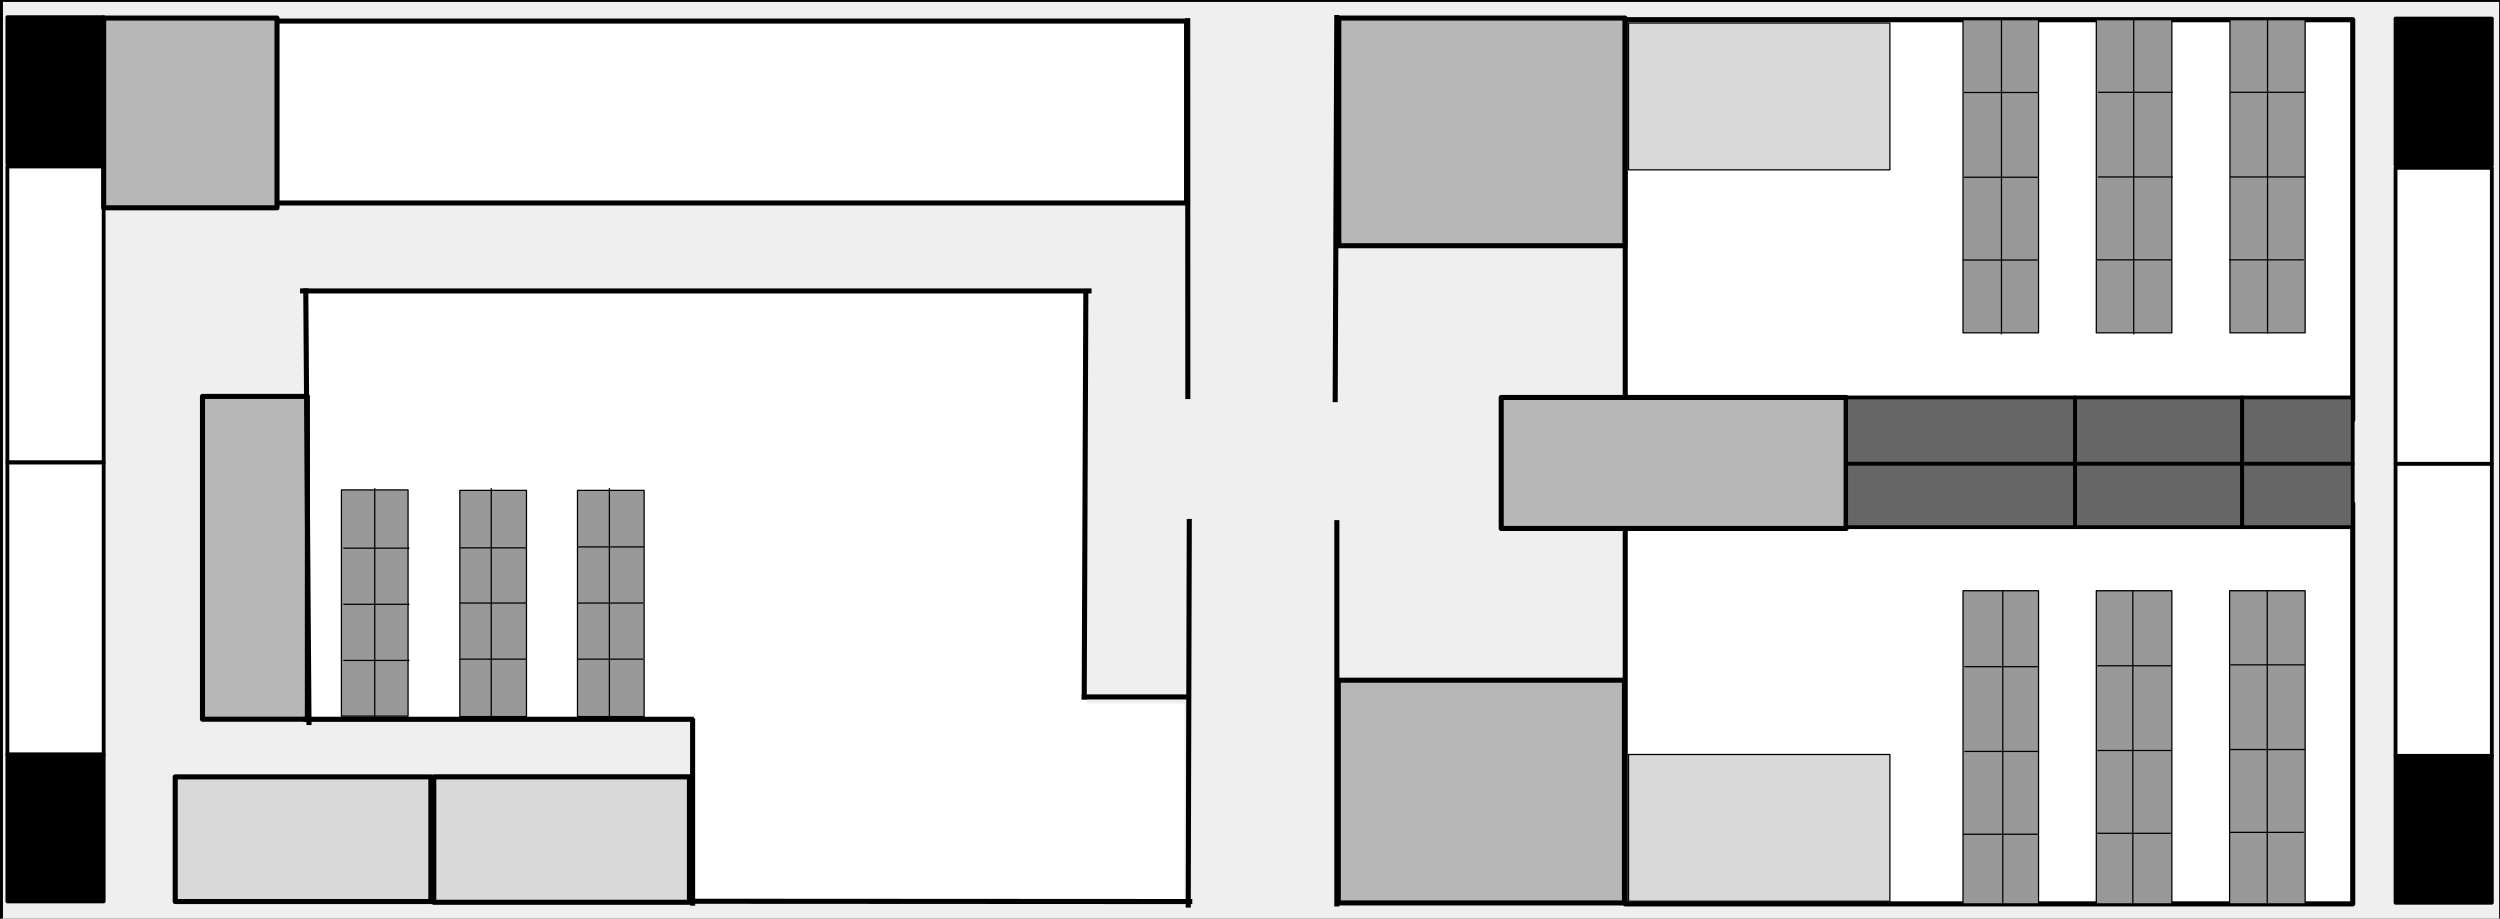 <svg version="1.1" viewBox="0.0 0.0 1966.0 722.399" fill="none" stroke="none" stroke-linecap="square" stroke-miterlimit="10" xmlns:xlink="http://www.w3.org/1999/xlink" xmlns="http://www.w3.org/2000/svg"><rect x="0.0" y="0.0" width="1966.0" height="722.399" fill="#333333" stroke="none"/><clipPath id="p.0"><path d="m0 0l1966.0 0l0 722.399l-1966.0 0l0 -722.399z" clip-rule="nonzero"/></clipPath><g clip-path="url(#p.0)"><path fill="#000000" fill-opacity="0.0" d="m0 0l1966.0 0l0 722.399l-1966.0 0z" fill-rule="evenodd"/><path fill="#efefef" d="m0.822 727.822l1965.984 0l0 -727.811l-1965.984 0z" fill-rule="evenodd"/><path stroke="#000000" stroke-width="3.0" stroke-linejoin="round" stroke-linecap="butt" d="m0.822 727.822l1965.984 0l0 -727.811l-1965.984 0z" fill-rule="evenodd"/><path fill="#ffffff" d="m1278.09 710.822l572.095 0l0 -314.709l-572.095 0z" fill-rule="evenodd"/><path stroke="#000000" stroke-width="4.0" stroke-linejoin="round" stroke-linecap="butt" d="m1278.09 710.822l572.095 0l0 -314.709l-572.095 0z" fill-rule="evenodd"/><path fill="#ffffff" d="m1278.09 330.199l572.095 0l0 -314.709l-572.095 0z" fill-rule="evenodd"/><path stroke="#000000" stroke-width="4.0" stroke-linejoin="round" stroke-linecap="butt" d="m1278.09 330.199l572.095 0l0 -314.709l-572.095 0z" fill-rule="evenodd"/><path fill="#ffffff" d="m241.722 565.664l610.898 0l0 -336.882l-610.898 0z" fill-rule="evenodd"/><path stroke="#ffffff" stroke-width="4.0" stroke-linejoin="bevel" d="m241.722 565.664l610.898 0l0 -336.882l-610.898 0z" fill-rule="evenodd"/><path fill="#d9d9d9" d="m1280.671 133.535l205.543 0l0 -115.433l-205.543 0z" fill-rule="evenodd"/><path stroke="#000000" stroke-width="1.0" stroke-linejoin="round" stroke-linecap="butt" d="m1280.671 133.535l205.543 0l0 -115.433l-205.543 0z" fill-rule="evenodd"/><path fill="#b7b7b7" d="m1052.814 193.252l225.039 0l0 -179.055l-225.039 0z" fill-rule="evenodd"/><path stroke="#000000" stroke-width="4.0" stroke-linejoin="round" stroke-linecap="butt" d="m1052.814 193.252l225.039 0l0 -179.055l-225.039 0z" fill-rule="evenodd"/><path fill="#b7b7b7" d="m1180.558 312.576l0 103.024l271.244 0l0 -103.024z" fill-rule="evenodd"/><path stroke="#000000" stroke-width="4.0" stroke-linejoin="round" stroke-linecap="butt" d="m1180.558 312.576l0 103.024l271.244 0l0 -103.024z" fill-rule="evenodd"/><path fill="#666666" d="m1451.765 364.802l180.063 0l0 -52.252l-180.063 0z" fill-rule="evenodd"/><path stroke="#000000" stroke-width="3.0" stroke-linejoin="round" stroke-linecap="butt" d="m1451.765 364.802l180.063 0l0 -52.252l-180.063 0z" fill-rule="evenodd"/><path fill="#666666" d="m1451.79 414.574l180.063 0l0 -49.89l-180.063 0z" fill-rule="evenodd"/><path stroke="#000000" stroke-width="3.0" stroke-linejoin="round" stroke-linecap="butt" d="m1451.79 414.574l180.063 0l0 -49.89l-180.063 0z" fill-rule="evenodd"/><path fill="#666666" d="m1631.852 364.802l131.307 0l0 -52.252l-131.307 0z" fill-rule="evenodd"/><path stroke="#000000" stroke-width="3.0" stroke-linejoin="round" stroke-linecap="butt" d="m1631.852 364.802l131.307 0l0 -52.252l-131.307 0z" fill-rule="evenodd"/><path fill="#666666" d="m1631.85 414.574l131.307 0l0 -49.89l-131.307 0z" fill-rule="evenodd"/><path stroke="#000000" stroke-width="3.0" stroke-linejoin="round" stroke-linecap="butt" d="m1631.85 414.574l131.307 0l0 -49.89l-131.307 0z" fill-rule="evenodd"/><path fill="#666666" d="m1763.269 364.802l86.898 0l0 -52.252l-86.898 0z" fill-rule="evenodd"/><path stroke="#000000" stroke-width="3.0" stroke-linejoin="round" stroke-linecap="butt" d="m1763.269 364.802l86.898 0l0 -52.252l-86.898 0z" fill-rule="evenodd"/><path fill="#666666" d="m1763.269 414.574l86.898 0l0 -49.89l-86.898 0z" fill-rule="evenodd"/><path stroke="#000000" stroke-width="3.0" stroke-linejoin="round" stroke-linecap="butt" d="m1763.269 414.574l86.898 0l0 -49.89l-86.898 0z" fill-rule="evenodd"/><path fill="#b7b7b7" d="m1052.429 710.072l225.039 0l0 -175.15l-225.039 0z" fill-rule="evenodd"/><path stroke="#000000" stroke-width="4.0" stroke-linejoin="round" stroke-linecap="butt" d="m1052.429 710.072l225.039 0l0 -175.15l-225.039 0z" fill-rule="evenodd"/><path fill="#d9d9d9" d="m1280.672 708.749l205.543 0l0 -115.433l-205.543 0z" fill-rule="evenodd"/><path stroke="#000000" stroke-width="1.0" stroke-linejoin="round" stroke-linecap="butt" d="m1280.672 708.749l205.543 0l0 -115.433l-205.543 0z" fill-rule="evenodd"/><path fill="#999999" d="m1753.359 710.822l59.402 0l0 -246.268l-59.402 0z" fill-rule="evenodd"/><path stroke="#000000" stroke-width="1.0" stroke-linejoin="round" stroke-linecap="butt" d="m1753.359 710.822l59.402 0l0 -246.268l-59.402 0z" fill-rule="evenodd"/><path fill="#999999" d="m1648.534 710.822l59.402 0l0 -246.268l-59.402 0z" fill-rule="evenodd"/><path stroke="#000000" stroke-width="1.0" stroke-linejoin="round" stroke-linecap="butt" d="m1648.534 710.822l59.402 0l0 -246.268l-59.402 0z" fill-rule="evenodd"/><path fill="#999999" d="m1543.71 710.822l59.402 0l0 -246.268l-59.402 0z" fill-rule="evenodd"/><path stroke="#000000" stroke-width="1.0" stroke-linejoin="round" stroke-linecap="butt" d="m1543.71 710.822l59.402 0l0 -246.268l-59.402 0z" fill-rule="evenodd"/><path fill="#999999" d="m1753.638 261.751l59.118 0l0 -246.268l-59.118 0z" fill-rule="evenodd"/><path stroke="#000000" stroke-width="1.0" stroke-linejoin="round" stroke-linecap="butt" d="m1753.638 261.751l59.118 0l0 -246.268l-59.118 0z" fill-rule="evenodd"/><path fill="#999999" d="m1648.534 261.752l59.402 0l0 -246.268l-59.402 0z" fill-rule="evenodd"/><path stroke="#000000" stroke-width="1.0" stroke-linejoin="round" stroke-linecap="butt" d="m1648.534 261.752l59.402 0l0 -246.268l-59.402 0z" fill-rule="evenodd"/><path fill="#999999" d="m1543.704 261.752l59.402 0l0 -246.268l-59.402 0z" fill-rule="evenodd"/><path stroke="#000000" stroke-width="1.0" stroke-linejoin="round" stroke-linecap="butt" d="m1543.704 261.752l59.402 0l0 -246.268l-59.402 0z" fill-rule="evenodd"/><path fill="#000000" fill-opacity="0.0" d="m1049.992 314.257l1.26 -300.441" fill-rule="evenodd"/><path stroke="#000000" stroke-width="4.0" stroke-linejoin="round" stroke-linecap="butt" d="m1049.992 314.257l1.26 -300.441" fill-rule="evenodd"/><path fill="#000000" fill-opacity="0.0" d="m934.108 311.816l-0.094 -295.559" fill-rule="evenodd"/><path stroke="#000000" stroke-width="4.0" stroke-linejoin="round" stroke-linecap="butt" d="m934.108 311.816l-0.094 -295.559" fill-rule="evenodd"/><path fill="#000000" fill-opacity="0.0" d="m934.43 711.735l0.819 -301.638" fill-rule="evenodd"/><path stroke="#000000" stroke-width="4.0" stroke-linejoin="round" stroke-linecap="butt" d="m934.43 711.735l0.819 -301.638" fill-rule="evenodd"/><path fill="#000000" fill-opacity="0.0" d="m1051.296 710.822l0 -299.811" fill-rule="evenodd"/><path stroke="#000000" stroke-width="4.0" stroke-linejoin="round" stroke-linecap="butt" d="m1051.296 710.822l0 -299.811" fill-rule="evenodd"/><path fill="#ffffff" d="m1959.577 131.969l-75.717 0l0 232.724l75.717 0z" fill-rule="evenodd"/><path stroke="#000000" stroke-width="3.0" stroke-linejoin="round" stroke-linecap="butt" d="m1959.577 131.969l-75.717 0l0 232.724l75.717 0z" fill-rule="evenodd"/><path fill="#ffffff" d="m1959.577 364.803l-75.717 0l0 229.575l75.717 0z" fill-rule="evenodd"/><path stroke="#000000" stroke-width="3.0" stroke-linejoin="round" stroke-linecap="butt" d="m1959.577 364.803l-75.717 0l0 229.575l75.717 0z" fill-rule="evenodd"/><path fill="#000000" d="m1959.577 14.583l-75.717 0l0 115.433l75.717 0z" fill-rule="evenodd"/><path stroke="#000000" stroke-width="3.0" stroke-linejoin="round" stroke-linecap="butt" d="m1959.577 14.583l-75.717 0l0 115.433l75.717 0z" fill-rule="evenodd"/><path fill="#000000" d="m1959.577 594.488l-75.717 0l0 115.433l75.717 0z" fill-rule="evenodd"/><path stroke="#000000" stroke-width="3.0" stroke-linejoin="round" stroke-linecap="butt" d="m1959.577 594.488l-75.717 0l0 115.433l75.717 0z" fill-rule="evenodd"/><path fill="#ffffff" d="m81.523 130.906l-75.717 0l0 232.724l75.717 0z" fill-rule="evenodd"/><path stroke="#000000" stroke-width="3.0" stroke-linejoin="round" stroke-linecap="butt" d="m81.523 130.906l-75.717 0l0 232.724l75.717 0z" fill-rule="evenodd"/><path fill="#ffffff" d="m81.523 363.74l-75.717 0l0 229.575l75.717 0z" fill-rule="evenodd"/><path stroke="#000000" stroke-width="3.0" stroke-linejoin="round" stroke-linecap="butt" d="m81.523 363.74l-75.717 0l0 229.575l75.717 0z" fill-rule="evenodd"/><path fill="#000000" d="m81.523 13.52l-75.717 0l0 115.433l75.717 0z" fill-rule="evenodd"/><path stroke="#000000" stroke-width="3.0" stroke-linejoin="round" stroke-linecap="butt" d="m81.523 13.52l-75.717 0l0 115.433l75.717 0z" fill-rule="evenodd"/><path fill="#000000" d="m81.523 593.425l-75.717 0l0 115.433l75.717 0z" fill-rule="evenodd"/><path stroke="#000000" stroke-width="3.0" stroke-linejoin="round" stroke-linecap="butt" d="m81.523 593.425l-75.717 0l0 115.433l75.717 0z" fill-rule="evenodd"/><path fill="#d9d9d9" d="m481.483 135.89l209.008 0l0 -115.433l-209.008 0z" fill-rule="evenodd"/><path stroke="#000000" stroke-width="1.0" stroke-linejoin="round" stroke-linecap="butt" d="m481.483 135.89l209.008 0l0 -115.433l-209.008 0z" fill-rule="evenodd"/><path fill="#000000" fill-opacity="0.0" d="m1812.11 72.567l-57.827 0" fill-rule="evenodd"/><path stroke="#000000" stroke-width="1.0" stroke-linejoin="round" stroke-linecap="butt" d="m1812.11 72.567l-57.827 0" fill-rule="evenodd"/><path fill="#000000" fill-opacity="0.0" d="m1812.11 139.189l-57.827 0" fill-rule="evenodd"/><path stroke="#000000" stroke-width="1.0" stroke-linejoin="round" stroke-linecap="butt" d="m1812.11 139.189l-57.827 0" fill-rule="evenodd"/><path fill="#000000" fill-opacity="0.0" d="m1811.194 204.328l-57.827 0" fill-rule="evenodd"/><path stroke="#000000" stroke-width="1.0" stroke-linejoin="round" stroke-linecap="butt" d="m1811.194 204.328l-57.827 0" fill-rule="evenodd"/><path fill="#000000" fill-opacity="0.0" d="m1708.11 72.567l-57.827 0" fill-rule="evenodd"/><path stroke="#000000" stroke-width="1.0" stroke-linejoin="round" stroke-linecap="butt" d="m1708.11 72.567l-57.827 0" fill-rule="evenodd"/><path fill="#000000" fill-opacity="0.0" d="m1708.11 139.189l-57.827 0" fill-rule="evenodd"/><path stroke="#000000" stroke-width="1.0" stroke-linejoin="round" stroke-linecap="butt" d="m1708.11 139.189l-57.827 0" fill-rule="evenodd"/><path fill="#000000" fill-opacity="0.0" d="m1707.194 204.328l-57.827 0" fill-rule="evenodd"/><path stroke="#000000" stroke-width="1.0" stroke-linejoin="round" stroke-linecap="butt" d="m1707.194 204.328l-57.827 0" fill-rule="evenodd"/><path fill="#000000" fill-opacity="0.0" d="m1602.835 72.736l-57.827 0" fill-rule="evenodd"/><path stroke="#000000" stroke-width="1.0" stroke-linejoin="round" stroke-linecap="butt" d="m1602.835 72.736l-57.827 0" fill-rule="evenodd"/><path fill="#000000" fill-opacity="0.0" d="m1602.835 139.358l-57.827 0" fill-rule="evenodd"/><path stroke="#000000" stroke-width="1.0" stroke-linejoin="round" stroke-linecap="butt" d="m1602.835 139.358l-57.827 0" fill-rule="evenodd"/><path fill="#000000" fill-opacity="0.0" d="m1601.919 204.497l-57.827 0" fill-rule="evenodd"/><path stroke="#000000" stroke-width="1.0" stroke-linejoin="round" stroke-linecap="butt" d="m1601.919 204.497l-57.827 0" fill-rule="evenodd"/><path fill="#000000" fill-opacity="0.0" d="m1812.102 522.81l-57.827 0" fill-rule="evenodd"/><path stroke="#000000" stroke-width="1.0" stroke-linejoin="round" stroke-linecap="butt" d="m1812.102 522.81l-57.827 0" fill-rule="evenodd"/><path fill="#000000" fill-opacity="0.0" d="m1812.102 589.432l-57.827 0" fill-rule="evenodd"/><path stroke="#000000" stroke-width="1.0" stroke-linejoin="round" stroke-linecap="butt" d="m1812.102 589.432l-57.827 0" fill-rule="evenodd"/><path fill="#000000" fill-opacity="0.0" d="m1811.186 654.571l-57.827 0" fill-rule="evenodd"/><path stroke="#000000" stroke-width="1.0" stroke-linejoin="round" stroke-linecap="butt" d="m1811.186 654.571l-57.827 0" fill-rule="evenodd"/><path fill="#000000" fill-opacity="0.0" d="m1707.608 523.553l-57.827 0" fill-rule="evenodd"/><path stroke="#000000" stroke-width="1.0" stroke-linejoin="round" stroke-linecap="butt" d="m1707.608 523.553l-57.827 0" fill-rule="evenodd"/><path fill="#000000" fill-opacity="0.0" d="m1707.608 590.175l-57.827 0" fill-rule="evenodd"/><path stroke="#000000" stroke-width="1.0" stroke-linejoin="round" stroke-linecap="butt" d="m1707.608 590.175l-57.827 0" fill-rule="evenodd"/><path fill="#000000" fill-opacity="0.0" d="m1706.692 655.314l-57.827 0" fill-rule="evenodd"/><path stroke="#000000" stroke-width="1.0" stroke-linejoin="round" stroke-linecap="butt" d="m1706.692 655.314l-57.827 0" fill-rule="evenodd"/><path fill="#000000" fill-opacity="0.0" d="m1603.113 524.295l-57.827 0" fill-rule="evenodd"/><path stroke="#000000" stroke-width="1.0" stroke-linejoin="round" stroke-linecap="butt" d="m1603.113 524.295l-57.827 0" fill-rule="evenodd"/><path fill="#000000" fill-opacity="0.0" d="m1603.113 590.917l-57.827 0" fill-rule="evenodd"/><path stroke="#000000" stroke-width="1.0" stroke-linejoin="round" stroke-linecap="butt" d="m1603.113 590.917l-57.827 0" fill-rule="evenodd"/><path fill="#000000" fill-opacity="0.0" d="m1602.197 656.056l-57.827 0" fill-rule="evenodd"/><path stroke="#000000" stroke-width="1.0" stroke-linejoin="round" stroke-linecap="butt" d="m1602.197 656.056l-57.827 0" fill-rule="evenodd"/><path fill="#000000" fill-opacity="0.0" d="m1783.197 15.483l0 246.268" fill-rule="evenodd"/><path stroke="#000000" stroke-width="1.0" stroke-linejoin="round" stroke-linecap="butt" d="m1783.197 15.483l0 246.268" fill-rule="evenodd"/><path fill="#000000" fill-opacity="0.0" d="m1677.948 16.226l0 246.268" fill-rule="evenodd"/><path stroke="#000000" stroke-width="1.0" stroke-linejoin="round" stroke-linecap="butt" d="m1677.948 16.226l0 246.268" fill-rule="evenodd"/><path fill="#000000" fill-opacity="0.0" d="m1573.956 16.226l0 246.268" fill-rule="evenodd"/><path stroke="#000000" stroke-width="1.0" stroke-linejoin="round" stroke-linecap="butt" d="m1573.956 16.226l0 246.268" fill-rule="evenodd"/><path fill="#000000" fill-opacity="0.0" d="m1782.964 464.554l0 246.268" fill-rule="evenodd"/><path stroke="#000000" stroke-width="1.0" stroke-linejoin="round" stroke-linecap="butt" d="m1782.964 464.554l0 246.268" fill-rule="evenodd"/><path fill="#000000" fill-opacity="0.0" d="m1677.258 464.554l0 246.268" fill-rule="evenodd"/><path stroke="#000000" stroke-width="1.0" stroke-linejoin="round" stroke-linecap="butt" d="m1677.258 464.554l0 246.268" fill-rule="evenodd"/><path fill="#000000" fill-opacity="0.0" d="m1574.98 465.131l0 246.268" fill-rule="evenodd"/><path stroke="#000000" stroke-width="1.0" stroke-linejoin="round" stroke-linecap="butt" d="m1574.98 465.131l0 246.268" fill-rule="evenodd"/><path fill="#ffffff" d="m216.58 159.643l716.535 0l0 -143.087l-716.535 0z" fill-rule="evenodd"/><path stroke="#000000" stroke-width="4.0" stroke-linejoin="round" stroke-linecap="butt" d="m216.58 159.643l716.535 0l0 -143.087l-716.535 0z" fill-rule="evenodd"/><path fill="#999999" d="m454.131 563.526l52.409 0l0 -177.89l-52.409 0z" fill-rule="evenodd"/><path stroke="#000000" stroke-width="1.0" stroke-linejoin="round" stroke-linecap="butt" d="m454.131 563.526l52.409 0l0 -177.89l-52.409 0z" fill-rule="evenodd"/><path fill="#999999" d="m361.608 563.526l52.409 0l0 -177.89l-52.409 0z" fill-rule="evenodd"/><path stroke="#000000" stroke-width="1.0" stroke-linejoin="round" stroke-linecap="butt" d="m361.608 563.526l52.409 0l0 -177.89l-52.409 0z" fill-rule="evenodd"/><path fill="#999999" d="m268.49 563.168l52.409 0l0 -177.89l-52.409 0z" fill-rule="evenodd"/><path stroke="#000000" stroke-width="1.0" stroke-linejoin="round" stroke-linecap="butt" d="m268.49 563.168l52.409 0l0 -177.89l-52.409 0z" fill-rule="evenodd"/><path fill="#000000" fill-opacity="0.0" d="m505.171 474.234l-51.024 0" fill-rule="evenodd"/><path stroke="#000000" stroke-width="1.0" stroke-linejoin="round" stroke-linecap="butt" d="m505.171 474.234l-51.024 0" fill-rule="evenodd"/><path fill="#000000" fill-opacity="0.0" d="m505.171 518.387l-51.024 0" fill-rule="evenodd"/><path stroke="#000000" stroke-width="1.0" stroke-linejoin="round" stroke-linecap="butt" d="m505.171 518.387l-51.024 0" fill-rule="evenodd"/><path fill="#000000" fill-opacity="0.0" d="m505.759 430.083l-51.024 0" fill-rule="evenodd"/><path stroke="#000000" stroke-width="1.0" stroke-linejoin="round" stroke-linecap="butt" d="m505.759 430.083l-51.024 0" fill-rule="evenodd"/><path fill="#000000" fill-opacity="0.0" d="m413.344 474.234l-51.024 0" fill-rule="evenodd"/><path stroke="#000000" stroke-width="1.0" stroke-linejoin="round" stroke-linecap="butt" d="m413.344 474.234l-51.024 0" fill-rule="evenodd"/><path fill="#000000" fill-opacity="0.0" d="m413.344 518.387l-51.024 0" fill-rule="evenodd"/><path stroke="#000000" stroke-width="1.0" stroke-linejoin="round" stroke-linecap="butt" d="m413.344 518.387l-51.024 0" fill-rule="evenodd"/><path fill="#000000" fill-opacity="0.0" d="m413.344 430.798l-51.024 0" fill-rule="evenodd"/><path stroke="#000000" stroke-width="1.0" stroke-linejoin="round" stroke-linecap="butt" d="m413.344 430.798l-51.024 0" fill-rule="evenodd"/><path fill="#000000" fill-opacity="0.0" d="m321.516 475.213l-51.024 0" fill-rule="evenodd"/><path stroke="#000000" stroke-width="1.0" stroke-linejoin="round" stroke-linecap="butt" d="m321.516 475.213l-51.024 0" fill-rule="evenodd"/><path fill="#000000" fill-opacity="0.0" d="m321.516 519.366l-51.024 0" fill-rule="evenodd"/><path stroke="#000000" stroke-width="1.0" stroke-linejoin="round" stroke-linecap="butt" d="m321.516 519.366l-51.024 0" fill-rule="evenodd"/><path fill="#000000" fill-opacity="0.0" d="m321.509 431.06l-51.024 0" fill-rule="evenodd"/><path stroke="#000000" stroke-width="1.0" stroke-linejoin="round" stroke-linecap="butt" d="m321.509 431.06l-51.024 0" fill-rule="evenodd"/><path fill="#000000" fill-opacity="0.0" d="m479.211 384.358l0 179.748" fill-rule="evenodd"/><path stroke="#000000" stroke-width="1.0" stroke-linejoin="round" stroke-linecap="butt" d="m479.211 384.358l0 179.748" fill-rule="evenodd"/><path fill="#000000" fill-opacity="0.0" d="m386.314 384.358l0 179.748" fill-rule="evenodd"/><path stroke="#000000" stroke-width="1.0" stroke-linejoin="round" stroke-linecap="butt" d="m386.314 384.358l0 179.748" fill-rule="evenodd"/><path fill="#000000" fill-opacity="0.0" d="m294.702 384.358l0 179.748" fill-rule="evenodd"/><path stroke="#000000" stroke-width="1.0" stroke-linejoin="round" stroke-linecap="butt" d="m294.702 384.358l0 179.748" fill-rule="evenodd"/><path fill="#b7b7b7" d="m81.522 163.415l136.315 0l0 -149.197l-136.315 0z" fill-rule="evenodd"/><path stroke="#000000" stroke-width="4.0" stroke-linejoin="round" stroke-linecap="butt" d="m81.522 163.415l136.315 0l0 -149.197l-136.315 0z" fill-rule="evenodd"/><path fill="#d9d9d9" d="m137.795 708.966l201.039 0l0 -98.047l-201.039 0z" fill-rule="evenodd"/><path stroke="#000000" stroke-width="4.0" stroke-linejoin="round" stroke-linecap="butt" d="m137.795 708.966l201.039 0l0 -98.047l-201.039 0z" fill-rule="evenodd"/><path fill="#b7b7b7" d="m159.234 565.572l82.488 0l0 -253.827l-82.488 0z" fill-rule="evenodd"/><path stroke="#000000" stroke-width="4.0" stroke-linejoin="round" stroke-linecap="butt" d="m159.234 565.572l82.488 0l0 -253.827l-82.488 0z" fill-rule="evenodd"/><path fill="#000000" fill-opacity="0.0" d="m853.895 231.294l-1.26 316.787" fill-rule="evenodd"/><path stroke="#000000" stroke-width="4.0" stroke-linejoin="round" stroke-linecap="butt" d="m853.895 231.294l-1.26 316.787" fill-rule="evenodd"/><path fill="#000000" fill-opacity="0.0" d="m240.465 228.78l2.52 339.402" fill-rule="evenodd"/><path stroke="#000000" stroke-width="4.0" stroke-linejoin="round" stroke-linecap="butt" d="m240.465 228.78l2.52 339.402" fill-rule="evenodd"/><path fill="#000000" fill-opacity="0.0" d="m237.95 228.78l618.457 0" fill-rule="evenodd"/><path stroke="#000000" stroke-width="4.0" stroke-linejoin="round" stroke-linecap="butt" d="m237.95 228.78l618.457 0" fill-rule="evenodd"/><path fill="#000000" fill-opacity="0.0" d="m240.462 565.664l306.709 0" fill-rule="evenodd"/><path stroke="#000000" stroke-width="4.0" stroke-linejoin="round" stroke-linecap="butt" d="m240.462 565.664l306.709 0" fill-rule="evenodd"/><path fill="#ffffff" d="m929.997 554.675l-382.835 0l0 154.173l382.835 0z" fill-rule="evenodd"/><path stroke="#ffffff" stroke-width="3.0" stroke-linejoin="round" stroke-linecap="butt" d="m929.997 554.675l-382.835 0l0 154.173l382.835 0z" fill-rule="evenodd"/><path fill="#000000" fill-opacity="0.0" d="m544.467 708.748l391.15 0.22" fill-rule="evenodd"/><path stroke="#000000" stroke-width="4.0" stroke-linejoin="round" stroke-linecap="butt" d="m544.467 708.748l391.15 0.22" fill-rule="evenodd"/><path fill="#000000" fill-opacity="0.0" d="m544.667 566.921l0 143.307" fill-rule="evenodd"/><path stroke="#000000" stroke-width="4.0" stroke-linejoin="round" stroke-linecap="butt" d="m544.667 566.921l0 143.307" fill-rule="evenodd"/><path fill="#000000" fill-opacity="0.0" d="m852.675 548.081l81.701 0" fill-rule="evenodd"/><path stroke="#000000" stroke-width="4.0" stroke-linejoin="round" stroke-linecap="butt" d="m852.675 548.081l81.701 0" fill-rule="evenodd"/><path fill="#d9d9d9" d="m341.131 709.554l201.039 0l0 -98.646l-201.039 0z" fill-rule="evenodd"/><path stroke="#000000" stroke-width="4.0" stroke-linejoin="round" stroke-linecap="butt" d="m341.131 709.554l201.039 0l0 -98.646l-201.039 0z" fill-rule="evenodd"/></g></svg>